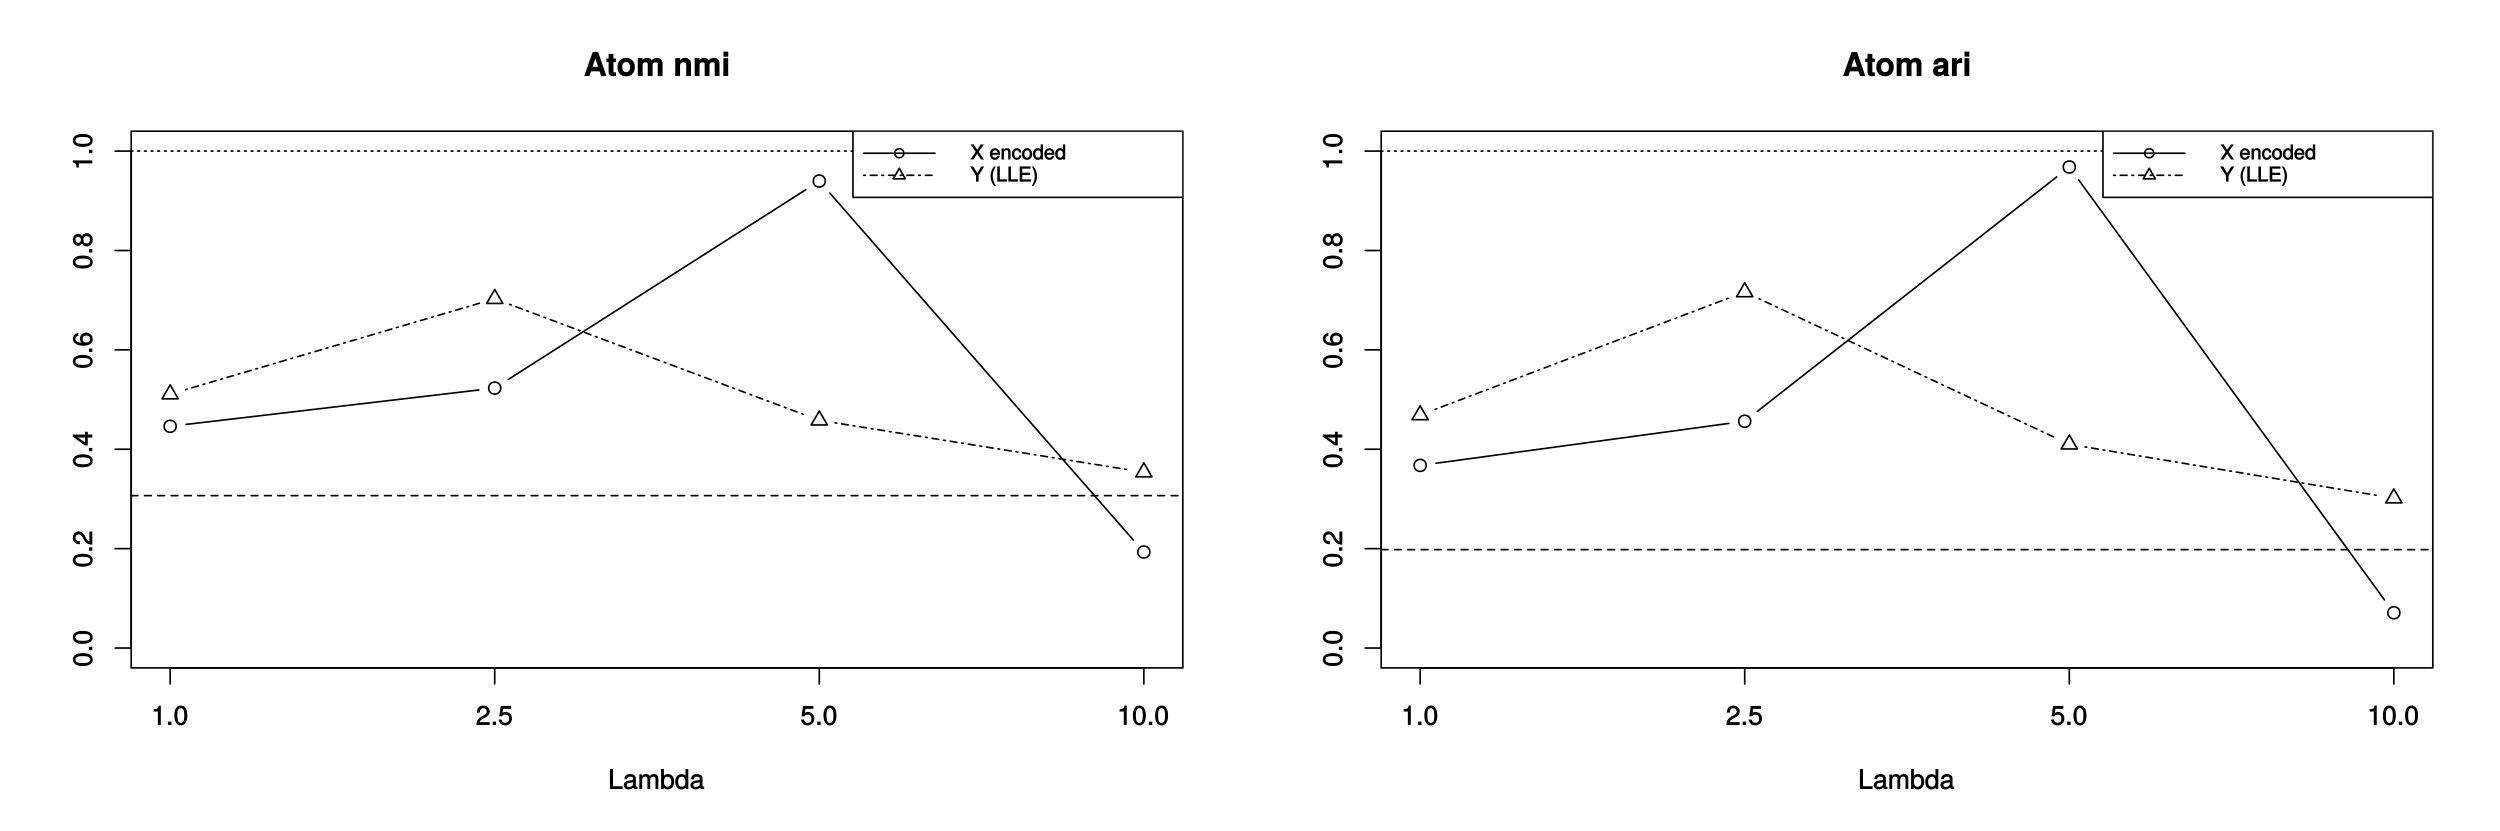 <?xml version="1.0" encoding="UTF-8"?>
<svg xmlns="http://www.w3.org/2000/svg" xmlns:xlink="http://www.w3.org/1999/xlink" width="1125pt" height="374pt" viewBox="0 0 1125 374" version="1.1">
<defs>
<g>
<symbol overflow="visible" id="glyph0-0">
<path style="stroke:none;" d=""/>
</symbol>
<symbol overflow="visible" id="glyph0-1">
<path style="stroke:none;" d="M -4.219 -6.219 C -7.172 -6.219 -8.766 -5.141 -8.766 -3.297 C -8.766 -1.469 -7.156 -0.375 -4.297 -0.375 C -1.422 -0.375 0.188 -1.469 0.188 -3.297 C 0.188 -5.094 -1.422 -6.219 -4.219 -6.219 Z M -4.312 -4.859 C -1.906 -4.859 -0.953 -4.453 -0.953 -3.281 C -0.953 -2.156 -1.953 -1.734 -4.281 -1.734 C -6.609 -1.734 -7.578 -2.156 -7.578 -3.297 C -7.578 -4.438 -6.594 -4.859 -4.312 -4.859 Z M -4.312 -4.859 "/>
</symbol>
<symbol overflow="visible" id="glyph0-2">
<path style="stroke:none;" d="M -0.125 -2.422 L -1.516 -2.422 L -1.516 -0.906 L 0 -0.906 L 0 -2.422 Z M -0.125 -2.422 "/>
</symbol>
<symbol overflow="visible" id="glyph0-3">
<path style="stroke:none;" d="M -6.141 -6.266 C -7.578 -6.266 -8.766 -5.016 -8.766 -3.406 C -8.766 -1.672 -7.75 -0.516 -5.562 -0.453 L -5.562 -1.781 C -7.109 -1.875 -7.578 -2.328 -7.578 -3.375 C -7.578 -4.328 -7.031 -4.906 -6.125 -4.906 C -5.453 -4.906 -4.969 -4.547 -4.531 -3.797 L -3.906 -2.688 C -2.906 -0.906 -2 -0.359 0 -0.25 L 0 -6.203 L -1.312 -6.203 L -1.312 -1.75 C -1.875 -1.844 -2.219 -2.188 -2.828 -3.234 L -3.484 -4.422 C -4.109 -5.609 -5.094 -6.266 -6.141 -6.266 Z M -6.141 -6.266 "/>
</symbol>
<symbol overflow="visible" id="glyph0-4">
<path style="stroke:none;" d="M -2.172 -6.375 L -3.25 -6.375 L -3.25 -5.109 L -8.766 -5.109 L -8.766 -4.125 L -3.328 -0.188 L -2.047 -0.188 L -2.047 -3.781 L 0 -3.781 L 0 -5.109 L -2.047 -5.109 L -2.047 -6.375 Z M -3.25 -3.922 L -3.25 -1.516 L -6.75 -4.016 L -6.844 -3.781 L -3.25 -3.781 Z M -3.25 -3.922 "/>
</symbol>
<symbol overflow="visible" id="glyph0-5">
<path style="stroke:none;" d="M -2.766 -6.281 C -4.359 -6.281 -5.562 -5.078 -5.562 -3.547 C -5.562 -2.719 -5.203 -1.938 -4.578 -1.484 L -4.469 -1.734 C -6.547 -1.734 -7.578 -2.281 -7.578 -3.484 C -7.578 -4.234 -7.234 -4.609 -6.281 -4.797 L -6.281 -6.125 C -7.812 -5.906 -8.766 -4.859 -8.766 -3.562 C -8.766 -1.578 -6.969 -0.375 -4.016 -0.375 C -1.359 -0.375 0.188 -1.422 0.188 -3.375 C 0.188 -4.984 -1.109 -6.281 -2.766 -6.281 Z M -2.688 -4.938 C -1.625 -4.938 -1.016 -4.359 -1.016 -3.391 C -1.016 -2.406 -1.656 -1.781 -2.75 -1.781 C -3.797 -1.781 -4.359 -2.375 -4.359 -3.422 C -4.359 -4.438 -3.828 -4.938 -2.688 -4.938 Z M -2.688 -4.938 "/>
</symbol>
<symbol overflow="visible" id="glyph0-6">
<path style="stroke:none;" d="M -2.531 -6.281 C -3.484 -6.281 -4.266 -5.672 -4.625 -4.953 C -5.047 -5.656 -5.562 -5.984 -6.375 -5.984 C -7.703 -5.984 -8.766 -4.812 -8.766 -3.297 C -8.766 -1.797 -7.703 -0.594 -6.375 -0.594 C -5.578 -0.594 -5.047 -0.922 -4.625 -1.625 C -4.266 -0.922 -3.484 -0.297 -2.547 -0.297 C -0.984 -0.297 0.188 -1.625 0.188 -3.297 C 0.188 -4.984 -0.984 -6.281 -2.531 -6.281 Z M -6.344 -4.625 C -5.562 -4.625 -5.156 -4.188 -5.156 -3.297 C -5.156 -2.406 -5.562 -1.953 -6.359 -1.953 C -7.172 -1.953 -7.578 -2.406 -7.578 -3.297 C -7.578 -4.203 -7.172 -4.625 -6.344 -4.625 Z M -2.516 -4.938 C -1.516 -4.938 -1.016 -4.359 -1.016 -3.281 C -1.016 -2.25 -1.531 -1.656 -2.516 -1.656 C -3.516 -1.656 -4.016 -2.25 -4.016 -3.297 C -4.016 -4.359 -3.516 -4.938 -2.516 -4.938 Z M -2.516 -4.938 "/>
</symbol>
<symbol overflow="visible" id="glyph0-7">
<path style="stroke:none;" d="M -0.125 -4.297 L -8.766 -4.297 L -8.766 -3.359 C -7.328 -2.953 -7.281 -2.859 -7.062 -1.078 L -6.062 -1.078 L -6.062 -2.969 L 0 -2.969 L 0 -4.297 Z M -0.125 -4.297 "/>
</symbol>
<symbol overflow="visible" id="glyph1-0">
<path style="stroke:none;" d=""/>
</symbol>
<symbol overflow="visible" id="glyph1-1">
<path style="stroke:none;" d="M 10.203 -0.125 L 6.531 -10.781 L 4.062 -10.781 L 0.25 0 L 2.609 0 L 3.312 -2.125 L 7.172 -2.125 L 7.859 0 L 10.25 0 Z M 6.625 -4.188 L 4 -4.188 L 5.266 -7.922 L 6.5 -4.188 Z M 6.625 -4.188 "/>
</symbol>
<symbol overflow="visible" id="glyph1-2">
<path style="stroke:none;" d="M 4.406 -0.125 L 4.406 -1.703 C 4.141 -1.656 4.016 -1.641 3.875 -1.641 C 3.344 -1.641 3.281 -1.656 3.281 -2.344 L 3.281 -6.281 L 4.406 -6.281 L 4.406 -7.891 L 3.281 -7.891 L 3.281 -9.984 L 1.109 -9.984 L 1.109 -7.891 L 0.109 -7.891 L 0.109 -6.281 L 1.109 -6.281 L 1.109 -1.797 C 1.109 -0.578 1.844 0.062 3.172 0.062 C 3.609 0.062 3.969 0.016 4.406 0 Z M 4.406 -0.125 "/>
</symbol>
<symbol overflow="visible" id="glyph1-3">
<path style="stroke:none;" d="M 8.266 -3.969 C 8.266 -6.594 6.766 -8.188 4.344 -8.188 C 1.953 -8.188 0.422 -6.562 0.422 -4.016 C 0.422 -1.453 1.953 0.125 4.344 0.125 C 6.719 0.125 8.266 -1.469 8.266 -3.969 Z M 6.094 -3.984 C 6.094 -2.531 5.438 -1.766 4.344 -1.766 C 3.25 -1.766 2.594 -2.531 2.594 -4.016 C 2.594 -5.5 3.25 -6.281 4.344 -6.281 C 5.453 -6.281 6.094 -5.516 6.094 -3.984 Z M 6.094 -3.984 "/>
</symbol>
<symbol overflow="visible" id="glyph1-4">
<path style="stroke:none;" d="M 11.938 -0.125 L 11.938 -5.641 C 11.938 -7.141 10.953 -8.188 9.391 -8.188 C 8.406 -8.188 7.672 -7.797 7.109 -7.078 C 6.781 -7.719 5.969 -8.188 5 -8.188 C 4.109 -8.188 3.469 -7.844 2.938 -7.203 L 2.938 -8.047 L 0.781 -8.047 L 0.781 0 L 2.953 0 L 2.953 -4.797 C 2.953 -5.75 3.406 -6.188 4.266 -6.188 C 4.938 -6.188 5.266 -5.938 5.266 -5.312 L 5.266 0 L 7.453 0 L 7.453 -4.797 C 7.453 -5.75 7.891 -6.188 8.766 -6.188 C 9.438 -6.188 9.766 -5.938 9.766 -5.312 L 9.766 0 L 11.938 0 Z M 11.938 -0.125 "/>
</symbol>
<symbol overflow="visible" id="glyph1-5">
<path style="stroke:none;" d=""/>
</symbol>
<symbol overflow="visible" id="glyph1-6">
<path style="stroke:none;" d="M 7.938 -0.125 L 7.938 -5.344 C 7.938 -7.062 6.922 -8.188 5.266 -8.188 C 4.203 -8.188 3.438 -7.75 3 -7.094 L 3 -8.047 L 0.828 -8.047 L 0.828 0 L 3 0 L 3 -4.797 C 3 -5.719 3.578 -6.188 4.547 -6.188 C 5.422 -6.188 5.766 -5.844 5.766 -4.922 L 5.766 0 L 7.938 0 Z M 7.938 -0.125 "/>
</symbol>
<symbol overflow="visible" id="glyph1-7">
<path style="stroke:none;" d="M 3.047 -0.125 L 3.047 -8.047 L 0.875 -8.047 L 0.875 0 L 3.047 0 Z M 3.078 -8.844 L 3.078 -11 L 0.906 -11 L 0.906 -8.719 L 3.078 -8.719 Z M 3.078 -8.844 "/>
</symbol>
<symbol overflow="visible" id="glyph1-8">
<path style="stroke:none;" d="M 7.625 -0.125 L 7.625 -0.469 C 7.234 -0.812 7.156 -0.922 7.156 -1.328 L 7.156 -5.641 C 7.156 -7.234 6 -8.188 3.906 -8.188 C 1.797 -8.188 0.625 -7.141 0.469 -5.219 L 2.578 -5.219 C 2.688 -6.156 2.953 -6.281 3.953 -6.281 C 4.719 -6.281 5.031 -6.156 5.031 -5.641 C 5.031 -4.812 4.516 -5.047 3.5 -4.875 L 2.688 -4.719 C 1.156 -4.453 0.312 -3.641 0.312 -2.234 C 0.312 -0.719 1.469 0.125 2.766 0.125 C 3.625 0.125 4.469 -0.281 5.047 -0.875 C 5.047 -0.703 5.109 -0.266 5.328 0 L 7.625 0 Z M 5.031 -3.453 C 5.031 -2.297 4.531 -1.766 3.516 -1.766 C 2.844 -1.766 2.5 -1.891 2.5 -2.469 C 2.5 -3.047 2.734 -3.141 3.578 -3.297 L 4.266 -3.422 C 4.797 -3.531 4.922 -3.594 5.031 -3.641 Z M 5.031 -3.453 "/>
</symbol>
<symbol overflow="visible" id="glyph1-9">
<path style="stroke:none;" d="M 5.406 -5.984 L 5.406 -8.156 C 5.219 -8.188 5.141 -8.188 5.078 -8.188 C 4.156 -8.188 3.266 -7.438 2.844 -6.375 L 3 -6.375 L 3 -8.047 L 0.828 -8.047 L 0.828 0 L 3 0 L 3 -4.266 C 3 -5.453 3.516 -5.906 4.703 -5.906 C 4.906 -5.906 5.062 -5.891 5.406 -5.828 Z M 5.406 -5.984 "/>
</symbol>
<symbol overflow="visible" id="glyph2-0">
<path style="stroke:none;" d=""/>
</symbol>
<symbol overflow="visible" id="glyph2-1">
<path style="stroke:none;" d="M 6.531 -0.125 L 6.531 -1.25 L 2.203 -1.25 L 2.203 -9.016 L 0.812 -9.016 L 0.812 0 L 6.531 0 Z M 6.531 -0.125 "/>
</symbol>
<symbol overflow="visible" id="glyph2-2">
<path style="stroke:none;" d="M 6.547 -0.156 L 6.547 -1.078 C 6.312 -1.016 6.266 -1.016 6.203 -1.016 C 5.859 -1.016 5.797 -1.062 5.797 -1.375 L 5.797 -4.891 C 5.797 -6 4.844 -6.734 3.297 -6.734 C 1.781 -6.734 0.703 -6.016 0.641 -4.422 L 1.906 -4.422 C 2 -5.328 2.328 -5.547 3.266 -5.547 C 4.156 -5.547 4.531 -5.344 4.531 -4.734 L 4.531 -4.469 C 4.531 -4.062 4.422 -4.016 3.625 -3.906 C 2.203 -3.734 1.984 -3.688 1.609 -3.531 C 0.875 -3.234 0.359 -2.531 0.359 -1.766 C 0.359 -0.625 1.297 0.188 2.562 0.188 C 3.375 0.188 4.25 -0.188 4.625 -0.594 C 4.672 -0.391 5.25 0.078 5.734 0.078 C 5.938 0.078 6.094 0.062 6.547 -0.047 Z M 4.531 -2.297 C 4.531 -1.406 3.75 -0.953 2.781 -0.953 C 2 -0.953 1.688 -1.109 1.688 -1.781 C 1.688 -2.453 1.984 -2.609 3.062 -2.766 C 4.109 -2.906 4.328 -2.953 4.531 -3.031 Z M 4.531 -2.297 "/>
</symbol>
<symbol overflow="visible" id="glyph2-3">
<path style="stroke:none;" d="M 9.25 -0.125 L 9.25 -4.844 C 9.25 -5.969 8.5 -6.734 7.312 -6.734 C 6.484 -6.734 5.875 -6.438 5.406 -5.875 C 5.109 -6.406 4.516 -6.734 3.703 -6.734 C 2.859 -6.734 2.203 -6.391 1.656 -5.625 L 1.891 -5.531 L 1.891 -6.547 L 0.703 -6.547 L 0.703 0 L 1.984 0 L 1.984 -4.078 C 1.984 -4.984 2.516 -5.594 3.328 -5.594 C 4.062 -5.594 4.344 -5.266 4.344 -4.469 L 4.344 0 L 5.609 0 L 5.609 -4.078 C 5.609 -4.984 6.156 -5.594 6.969 -5.594 C 7.703 -5.594 7.984 -5.25 7.984 -4.469 L 7.984 0 L 9.25 0 Z M 9.25 -0.125 "/>
</symbol>
<symbol overflow="visible" id="glyph2-4">
<path style="stroke:none;" d="M 6.406 -3.344 C 6.406 -5.391 5.25 -6.734 3.594 -6.734 C 2.719 -6.734 2 -6.375 1.531 -5.656 L 1.781 -5.562 L 1.781 -9.016 L 0.5 -9.016 L 0.5 0 L 1.688 0 L 1.688 -1.031 L 1.438 -0.938 C 1.922 -0.203 2.656 0.188 3.547 0.188 C 5.203 0.188 6.406 -1.312 6.406 -3.344 Z M 5.094 -3.281 C 5.094 -1.859 4.484 -1.016 3.391 -1.016 C 2.344 -1.016 1.781 -1.844 1.781 -3.281 C 1.781 -4.75 2.344 -5.578 3.391 -5.531 C 4.516 -5.531 5.094 -4.688 5.094 -3.281 Z M 5.094 -3.281 "/>
</symbol>
<symbol overflow="visible" id="glyph2-5">
<path style="stroke:none;" d="M 6.078 -0.125 L 6.078 -9.016 L 4.797 -9.016 L 4.797 -5.625 L 5.047 -5.719 C 4.625 -6.359 3.859 -6.734 3.016 -6.734 C 1.375 -6.734 0.172 -5.344 0.172 -3.344 C 0.172 -1.219 1.359 0.188 3.047 0.188 C 3.906 0.188 4.609 -0.188 5.141 -0.953 L 4.906 -1.062 L 4.906 0 L 6.078 0 Z M 4.797 -3.25 C 4.797 -1.797 4.25 -1.016 3.188 -1.016 C 2.094 -1.016 1.484 -1.812 1.484 -3.281 C 1.484 -4.734 2.094 -5.531 3.188 -5.531 C 4.266 -5.531 4.797 -4.703 4.797 -3.25 Z M 4.797 -3.25 "/>
</symbol>
<symbol overflow="visible" id="glyph2-6">
<path style="stroke:none;" d="M 4.297 -0.125 L 4.297 -8.766 L 3.359 -8.766 C 2.953 -7.328 2.859 -7.281 1.078 -7.062 L 1.078 -6.062 L 2.969 -6.062 L 2.969 0 L 4.297 0 Z M 4.297 -0.125 "/>
</symbol>
<symbol overflow="visible" id="glyph2-7">
<path style="stroke:none;" d="M 2.422 -0.125 L 2.422 -1.516 L 0.906 -1.516 L 0.906 0 L 2.422 0 Z M 2.422 -0.125 "/>
</symbol>
<symbol overflow="visible" id="glyph2-8">
<path style="stroke:none;" d="M 6.219 -4.219 C 6.219 -7.172 5.141 -8.766 3.297 -8.766 C 1.469 -8.766 0.375 -7.156 0.375 -4.297 C 0.375 -1.422 1.469 0.188 3.297 0.188 C 5.094 0.188 6.219 -1.422 6.219 -4.219 Z M 4.859 -4.312 C 4.859 -1.906 4.453 -0.953 3.281 -0.953 C 2.156 -0.953 1.734 -1.953 1.734 -4.281 C 1.734 -6.609 2.156 -7.578 3.297 -7.578 C 4.438 -7.578 4.859 -6.594 4.859 -4.312 Z M 4.859 -4.312 "/>
</symbol>
<symbol overflow="visible" id="glyph2-9">
<path style="stroke:none;" d="M 6.266 -6.141 C 6.266 -7.578 5.016 -8.766 3.406 -8.766 C 1.672 -8.766 0.516 -7.75 0.453 -5.562 L 1.781 -5.562 C 1.875 -7.109 2.328 -7.578 3.375 -7.578 C 4.328 -7.578 4.906 -7.031 4.906 -6.125 C 4.906 -5.453 4.547 -4.969 3.797 -4.531 L 2.688 -3.906 C 0.906 -2.906 0.359 -2 0.25 0 L 6.203 0 L 6.203 -1.312 L 1.75 -1.312 C 1.844 -1.875 2.188 -2.219 3.234 -2.828 L 4.422 -3.484 C 5.609 -4.109 6.266 -5.094 6.266 -6.141 Z M 6.266 -6.141 "/>
</symbol>
<symbol overflow="visible" id="glyph2-10">
<path style="stroke:none;" d="M 6.281 -2.953 C 6.281 -4.625 5.047 -5.875 3.406 -5.875 C 2.812 -5.875 2.219 -5.672 2.016 -5.516 L 2.281 -7.281 L 5.844 -7.281 L 5.844 -8.594 L 1.203 -8.594 L 0.516 -3.875 L 1.719 -3.875 C 2.25 -4.5 2.562 -4.672 3.219 -4.672 C 4.359 -4.672 4.938 -4.062 4.938 -2.812 C 4.938 -1.578 4.375 -1.016 3.219 -1.016 C 2.297 -1.016 1.859 -1.359 1.578 -2.453 L 0.25 -2.453 C 0.625 -0.625 1.734 0.188 3.234 0.188 C 4.953 0.188 6.281 -1.156 6.281 -2.953 Z M 6.281 -2.953 "/>
</symbol>
<symbol overflow="visible" id="glyph3-0">
<path style="stroke:none;" d=""/>
</symbol>
<symbol overflow="visible" id="glyph3-1">
<path style="stroke:none;" d="M 5.953 -0.234 L 3.688 -3.5 L 6 -6.828 L 4.641 -6.828 L 3.047 -4.391 L 1.438 -6.828 L 0.062 -6.828 L 2.344 -3.5 L -0.078 0 L 1.297 0 L 3 -2.594 L 4.719 0 L 6.109 0 Z M 5.953 -0.234 "/>
</symbol>
<symbol overflow="visible" id="glyph3-2">
<path style="stroke:none;" d=""/>
</symbol>
<symbol overflow="visible" id="glyph3-3">
<path style="stroke:none;" d="M 4.766 -2.281 C 4.766 -2.969 4.719 -3.391 4.578 -3.75 C 4.281 -4.516 3.406 -5.125 2.516 -5.125 C 1.203 -5.125 0.203 -4.016 0.203 -2.469 C 0.203 -0.922 1.172 0.141 2.5 0.141 C 3.578 0.141 4.484 -0.609 4.703 -1.703 L 3.641 -1.703 C 3.391 -0.938 3.125 -0.828 2.531 -0.828 C 1.75 -0.828 1.312 -1.203 1.297 -2.141 L 4.766 -2.141 Z M 3.922 -2.844 C 3.922 -2.844 3.703 -3 3.719 -3.031 L 1.328 -3.031 C 1.375 -3.719 1.75 -4.156 2.516 -4.156 C 3.25 -4.156 3.656 -3.688 3.656 -2.938 Z M 3.922 -2.844 "/>
</symbol>
<symbol overflow="visible" id="glyph3-4">
<path style="stroke:none;" d="M 4.531 -0.141 L 4.531 -3.703 C 4.531 -4.484 3.797 -5.125 2.891 -5.125 C 2.188 -5.125 1.625 -4.812 1.203 -4.156 L 1.469 -4.062 L 1.469 -4.984 L 0.469 -4.984 L 0.469 0 L 1.531 0 L 1.531 -2.734 C 1.531 -3.703 1.906 -4.188 2.656 -4.188 C 3.266 -4.188 3.469 -3.969 3.469 -3.406 L 3.469 0 L 4.531 0 Z M 4.531 -0.141 "/>
</symbol>
<symbol overflow="visible" id="glyph3-5">
<path style="stroke:none;" d="M 4.297 -1.891 L 3.406 -1.891 C 3.25 -1 3.031 -0.828 2.391 -0.828 C 1.562 -0.828 1.219 -1.328 1.219 -2.453 C 1.219 -3.625 1.547 -4.156 2.359 -4.156 C 3 -4.156 3.234 -3.922 3.344 -3.125 L 4.406 -3.125 C 4.297 -4.422 3.422 -5.125 2.375 -5.125 C 1.109 -5.125 0.109 -4.016 0.109 -2.453 C 0.109 -0.922 1.094 0.141 2.359 0.141 C 3.484 0.141 4.359 -0.672 4.453 -1.891 Z M 4.297 -1.891 "/>
</symbol>
<symbol overflow="visible" id="glyph3-6">
<path style="stroke:none;" d="M 4.75 -2.453 C 4.75 -4.094 3.812 -5.125 2.453 -5.125 C 1.125 -5.125 0.156 -4.078 0.156 -2.5 C 0.156 -0.906 1.109 0.141 2.453 0.141 C 3.781 0.141 4.75 -0.906 4.75 -2.453 Z M 3.641 -2.469 C 3.641 -1.359 3.281 -0.828 2.453 -0.828 C 1.625 -0.828 1.266 -1.344 1.266 -2.5 C 1.266 -3.625 1.625 -4.156 2.453 -4.156 C 3.297 -4.156 3.641 -3.641 3.641 -2.469 Z M 3.641 -2.469 "/>
</symbol>
<symbol overflow="visible" id="glyph3-7">
<path style="stroke:none;" d="M 4.609 -0.141 L 4.609 -6.828 L 3.547 -6.828 L 3.547 -4.25 L 3.812 -4.359 C 3.5 -4.828 2.891 -5.125 2.266 -5.125 C 1.031 -5.125 0.078 -4.047 0.078 -2.531 C 0.078 -0.938 1.016 0.141 2.281 0.141 C 2.938 0.141 3.484 -0.141 3.891 -0.734 L 3.625 -0.828 L 3.625 0 L 4.609 0 Z M 3.547 -2.469 C 3.547 -1.391 3.188 -0.844 2.391 -0.844 C 1.562 -0.844 1.172 -1.391 1.172 -2.5 C 1.172 -3.594 1.562 -4.156 2.391 -4.156 C 3.188 -4.156 3.547 -3.562 3.547 -2.469 Z M 3.547 -2.469 "/>
</symbol>
<symbol overflow="visible" id="glyph3-8">
<path style="stroke:none;" d="M 5.953 -6.828 L 4.859 -6.828 L 3.062 -3.781 L 1.234 -6.828 L -0.141 -6.828 L 2.484 -2.688 L 2.484 0 L 3.641 0 L 3.641 -2.688 L 6.203 -6.828 Z M 5.953 -6.828 "/>
</symbol>
<symbol overflow="visible" id="glyph3-9">
<path style="stroke:none;" d="M 2.734 1.672 C 1.938 0.391 1.531 -1.031 1.531 -2.469 C 1.531 -3.891 1.938 -5.312 2.875 -6.828 L 2.047 -6.828 C 1.109 -5.609 0.5 -3.875 0.5 -2.469 C 0.5 -1.047 1.109 0.688 2.047 1.906 L 2.875 1.906 Z M 2.734 1.672 "/>
</symbol>
<symbol overflow="visible" id="glyph3-10">
<path style="stroke:none;" d="M 4.953 -0.141 L 4.953 -1.016 L 1.703 -1.016 L 1.703 -6.828 L 0.562 -6.828 L 0.562 0 L 4.953 0 Z M 4.953 -0.141 "/>
</symbol>
<symbol overflow="visible" id="glyph3-11">
<path style="stroke:none;" d="M 5.672 -0.141 L 5.672 -1.016 L 1.797 -1.016 L 1.797 -2.984 L 5.375 -2.984 L 5.375 -4 L 1.797 -4 L 1.797 -5.828 L 5.516 -5.828 L 5.516 -6.828 L 0.641 -6.828 L 0.641 0 L 5.672 0 Z M 5.672 -0.141 "/>
</symbol>
<symbol overflow="visible" id="glyph3-12">
<path style="stroke:none;" d="M 2.453 -2.453 C 2.453 -3.875 1.844 -5.609 0.906 -6.828 L 0.078 -6.828 C 1.016 -5.312 1.406 -3.891 1.406 -2.453 C 1.406 -1.031 1.016 0.391 0.078 1.906 L 0.906 1.906 C 1.844 0.688 2.453 -1.047 2.453 -2.453 Z M 2.453 -2.453 "/>
</symbol>
</g>
<clipPath id="clip1">
  <path d="M 59.039 222 L 532.258 222 L 532.258 224 L 59.039 224 Z M 59.039 222 "/>
</clipPath>
<clipPath id="clip2">
  <path d="M 59.039 67 L 532.258 67 L 532.258 69 L 59.039 69 Z M 59.039 67 "/>
</clipPath>
<clipPath id="clip3">
  <path d="M 383 59.039 L 532.258 59.039 L 532.258 89 L 383 89 Z M 383 59.039 "/>
</clipPath>
<clipPath id="clip4">
  <path d="M 383 59.039 L 532.258 59.039 L 532.258 90 L 383 90 Z M 383 59.039 "/>
</clipPath>
<clipPath id="clip5">
  <path d="M 621.539 246 L 1094.758 246 L 1094.758 248 L 621.539 248 Z M 621.539 246 "/>
</clipPath>
<clipPath id="clip6">
  <path d="M 621.539 67 L 1094.758 67 L 1094.758 69 L 621.539 69 Z M 621.539 67 "/>
</clipPath>
<clipPath id="clip7">
  <path d="M 946 59.039 L 1094.758 59.039 L 1094.758 89 L 946 89 Z M 946 59.039 "/>
</clipPath>
<clipPath id="clip8">
  <path d="M 945 59.039 L 1094.758 59.039 L 1094.758 90 L 945 90 Z M 945 59.039 "/>
</clipPath>
</defs>
<g id="surface5262">
<rect x="0" y="0" width="1125" height="374" style="fill:rgb(100%,100%,100%);fill-opacity:1;stroke:none;"/>
<path style="fill:none;stroke-width:0.75;stroke-linecap:round;stroke-linejoin:round;stroke:rgb(0%,0%,0%);stroke-opacity:1;stroke-miterlimit:10;" d="M 83.719 190.984 L 215.473 175.48 "/>
<path style="fill:none;stroke-width:0.75;stroke-linecap:round;stroke-linejoin:round;stroke:rgb(0%,0%,0%);stroke-opacity:1;stroke-miterlimit:10;" d="M 228.691 170.766 L 362.609 85.348 "/>
<path style="fill:none;stroke-width:0.75;stroke-linecap:round;stroke-linejoin:round;stroke:rgb(0%,0%,0%);stroke-opacity:1;stroke-miterlimit:10;" d="M 373.418 86.895 L 509.992 243.004 "/>
<path style="fill:none;stroke-width:0.75;stroke-linecap:round;stroke-linejoin:round;stroke:rgb(0%,0%,0%);stroke-opacity:1;stroke-miterlimit:10;" d="M 79.266 191.824 C 79.266 195.426 73.867 195.426 73.867 191.824 C 73.867 188.223 79.266 188.223 79.266 191.824 "/>
<path style="fill:none;stroke-width:0.75;stroke-linecap:round;stroke-linejoin:round;stroke:rgb(0%,0%,0%);stroke-opacity:1;stroke-miterlimit:10;" d="M 225.32 174.637 C 225.32 178.238 219.922 178.238 219.922 174.637 C 219.922 171.039 225.32 171.039 225.32 174.637 "/>
<path style="fill:none;stroke-width:0.75;stroke-linecap:round;stroke-linejoin:round;stroke:rgb(0%,0%,0%);stroke-opacity:1;stroke-miterlimit:10;" d="M 371.379 81.477 C 371.379 85.074 365.977 85.074 365.977 81.477 C 365.977 77.875 371.379 77.875 371.379 81.477 "/>
<path style="fill:none;stroke-width:0.75;stroke-linecap:round;stroke-linejoin:round;stroke:rgb(0%,0%,0%);stroke-opacity:1;stroke-miterlimit:10;" d="M 517.434 248.422 C 517.434 252.02 512.035 252.02 512.035 248.422 C 512.035 244.82 517.434 244.82 517.434 248.422 "/>
<path style="fill:none;stroke-width:0.75;stroke-linecap:round;stroke-linejoin:round;stroke:rgb(0%,0%,0%);stroke-opacity:1;stroke-miterlimit:10;" d="M 59.039 291.613 L 59.039 67.984 "/>
<path style="fill:none;stroke-width:0.75;stroke-linecap:round;stroke-linejoin:round;stroke:rgb(0%,0%,0%);stroke-opacity:1;stroke-miterlimit:10;" d="M 59.039 291.613 L 51.84 291.613 "/>
<path style="fill:none;stroke-width:0.75;stroke-linecap:round;stroke-linejoin:round;stroke:rgb(0%,0%,0%);stroke-opacity:1;stroke-miterlimit:10;" d="M 59.039 246.891 L 51.84 246.891 "/>
<path style="fill:none;stroke-width:0.75;stroke-linecap:round;stroke-linejoin:round;stroke:rgb(0%,0%,0%);stroke-opacity:1;stroke-miterlimit:10;" d="M 59.039 202.164 L 51.84 202.164 "/>
<path style="fill:none;stroke-width:0.75;stroke-linecap:round;stroke-linejoin:round;stroke:rgb(0%,0%,0%);stroke-opacity:1;stroke-miterlimit:10;" d="M 59.039 157.438 L 51.84 157.438 "/>
<path style="fill:none;stroke-width:0.75;stroke-linecap:round;stroke-linejoin:round;stroke:rgb(0%,0%,0%);stroke-opacity:1;stroke-miterlimit:10;" d="M 59.039 112.711 L 51.84 112.711 "/>
<path style="fill:none;stroke-width:0.75;stroke-linecap:round;stroke-linejoin:round;stroke:rgb(0%,0%,0%);stroke-opacity:1;stroke-miterlimit:10;" d="M 59.039 67.984 L 51.84 67.984 "/>
<g style="fill:rgb(0%,0%,0%);fill-opacity:1;">
  <use xlink:href="#glyph0-1" x="41.538" y="300.113"/>
  <use xlink:href="#glyph0-2" x="41.538" y="293.441"/>
  <use xlink:href="#glyph0-1" x="41.538" y="290.105"/>
</g>
<g style="fill:rgb(0%,0%,0%);fill-opacity:1;">
  <use xlink:href="#glyph0-1" x="41.538" y="255.391"/>
  <use xlink:href="#glyph0-2" x="41.538" y="248.719"/>
  <use xlink:href="#glyph0-3" x="41.538" y="245.383"/>
</g>
<g style="fill:rgb(0%,0%,0%);fill-opacity:1;">
  <use xlink:href="#glyph0-1" x="41.538" y="210.664"/>
  <use xlink:href="#glyph0-2" x="41.538" y="203.992"/>
  <use xlink:href="#glyph0-4" x="41.538" y="200.656"/>
</g>
<g style="fill:rgb(0%,0%,0%);fill-opacity:1;">
  <use xlink:href="#glyph0-1" x="41.538" y="165.938"/>
  <use xlink:href="#glyph0-2" x="41.538" y="159.266"/>
  <use xlink:href="#glyph0-5" x="41.538" y="155.93"/>
</g>
<g style="fill:rgb(0%,0%,0%);fill-opacity:1;">
  <use xlink:href="#glyph0-1" x="41.538" y="121.211"/>
  <use xlink:href="#glyph0-2" x="41.538" y="114.539"/>
  <use xlink:href="#glyph0-6" x="41.538" y="111.203"/>
</g>
<g style="fill:rgb(0%,0%,0%);fill-opacity:1;">
  <use xlink:href="#glyph0-7" x="41.538" y="76.484"/>
  <use xlink:href="#glyph0-2" x="41.538" y="69.812"/>
  <use xlink:href="#glyph0-1" x="41.538" y="66.477"/>
</g>
<path style="fill:none;stroke-width:0.75;stroke-linecap:round;stroke-linejoin:round;stroke:rgb(0%,0%,0%);stroke-opacity:1;stroke-miterlimit:10;" d="M 59.039 300.559 L 532.262 300.559 L 532.262 59.039 L 59.039 59.039 L 59.039 300.559 "/>
<g style="fill:rgb(0%,0%,0%);fill-opacity:1;">
  <use xlink:href="#glyph1-1" x="262.648" y="34.219"/>
  <use xlink:href="#glyph1-2" x="272.762" y="34.219"/>
  <use xlink:href="#glyph1-3" x="277.415" y="34.219"/>
  <use xlink:href="#glyph1-4" x="286.217" y="34.219"/>
  <use xlink:href="#glyph1-5" x="299.023" y="34.219"/>
  <use xlink:href="#glyph1-6" x="303.028" y="34.219"/>
  <use xlink:href="#glyph1-4" x="311.83" y="34.219"/>
  <use xlink:href="#glyph1-7" x="324.637" y="34.219"/>
</g>
<g style="fill:rgb(0%,0%,0%);fill-opacity:1;">
  <use xlink:href="#glyph2-1" x="273.648" y="355.058"/>
  <use xlink:href="#glyph2-2" x="280.32" y="355.058"/>
  <use xlink:href="#glyph2-3" x="286.992" y="355.058"/>
  <use xlink:href="#glyph2-4" x="296.988" y="355.058"/>
  <use xlink:href="#glyph2-5" x="303.66" y="355.058"/>
  <use xlink:href="#glyph2-2" x="310.332" y="355.058"/>
</g>
<path style="fill:none;stroke-width:0.75;stroke-linecap:round;stroke-linejoin:round;stroke:rgb(0%,0%,0%);stroke-opacity:1;stroke-dasharray:0.75,2.25,3,2.25;stroke-miterlimit:10;" d="M 83.473 175.34 L 215.715 136.473 "/>
<path style="fill:none;stroke-width:0.75;stroke-linecap:round;stroke-linejoin:round;stroke:rgb(0%,0%,0%);stroke-opacity:1;stroke-dasharray:0.75,2.25,3,2.25;stroke-miterlimit:10;" d="M 229.363 136.969 L 361.934 186.609 "/>
<path style="fill:none;stroke-width:0.75;stroke-linecap:round;stroke-linejoin:round;stroke:rgb(0%,0%,0%);stroke-opacity:1;stroke-dasharray:0.75,2.25,3,2.25;stroke-miterlimit:10;" d="M 375.789 190.27 L 507.625 211.352 "/>
<path style="fill:none;stroke-width:0.75;stroke-linecap:round;stroke-linejoin:round;stroke:rgb(0%,0%,0%);stroke-opacity:1;stroke-miterlimit:10;" d="M 76.566 173.172 L 80.203 179.469 L 72.93 179.469 L 76.566 173.172 "/>
<path style="fill:none;stroke-width:0.75;stroke-linecap:round;stroke-linejoin:round;stroke:rgb(0%,0%,0%);stroke-opacity:1;stroke-miterlimit:10;" d="M 222.621 130.246 L 226.258 136.543 L 218.984 136.543 L 222.621 130.246 "/>
<path style="fill:none;stroke-width:0.75;stroke-linecap:round;stroke-linejoin:round;stroke:rgb(0%,0%,0%);stroke-opacity:1;stroke-miterlimit:10;" d="M 368.68 184.934 L 372.312 191.234 L 365.043 191.234 L 368.68 184.934 "/>
<path style="fill:none;stroke-width:0.75;stroke-linecap:round;stroke-linejoin:round;stroke:rgb(0%,0%,0%);stroke-opacity:1;stroke-miterlimit:10;" d="M 514.734 208.289 L 518.371 214.586 L 511.098 214.586 L 514.734 208.289 "/>
<g clip-path="url(#clip1)" clip-rule="nonzero">
<path style="fill:none;stroke-width:0.75;stroke-linecap:round;stroke-linejoin:round;stroke:rgb(0%,0%,0%);stroke-opacity:1;stroke-dasharray:3,3;stroke-miterlimit:10;" d="M 59.039 223.027 L 532.262 223.027 "/>
</g>
<g clip-path="url(#clip2)" clip-rule="nonzero">
<path style="fill:none;stroke-width:0.75;stroke-linecap:round;stroke-linejoin:round;stroke:rgb(0%,0%,0%);stroke-opacity:1;stroke-dasharray:0.75,2.25;stroke-miterlimit:10;" d="M 59.039 67.984 L 532.262 67.984 "/>
</g>
<path style="fill:none;stroke-width:0.75;stroke-linecap:round;stroke-linejoin:round;stroke:rgb(0%,0%,0%);stroke-opacity:1;stroke-miterlimit:10;" d="M 76.566 300.559 L 514.734 300.559 "/>
<path style="fill:none;stroke-width:0.75;stroke-linecap:round;stroke-linejoin:round;stroke:rgb(0%,0%,0%);stroke-opacity:1;stroke-miterlimit:10;" d="M 76.566 300.559 L 76.566 307.762 "/>
<path style="fill:none;stroke-width:0.75;stroke-linecap:round;stroke-linejoin:round;stroke:rgb(0%,0%,0%);stroke-opacity:1;stroke-miterlimit:10;" d="M 222.621 300.559 L 222.621 307.762 "/>
<path style="fill:none;stroke-width:0.75;stroke-linecap:round;stroke-linejoin:round;stroke:rgb(0%,0%,0%);stroke-opacity:1;stroke-miterlimit:10;" d="M 368.68 300.559 L 368.68 307.762 "/>
<path style="fill:none;stroke-width:0.75;stroke-linecap:round;stroke-linejoin:round;stroke:rgb(0%,0%,0%);stroke-opacity:1;stroke-miterlimit:10;" d="M 514.734 300.559 L 514.734 307.762 "/>
<g style="fill:rgb(0%,0%,0%);fill-opacity:1;">
  <use xlink:href="#glyph2-6" x="68.066" y="326.257"/>
  <use xlink:href="#glyph2-7" x="74.738" y="326.257"/>
  <use xlink:href="#glyph2-8" x="78.074" y="326.257"/>
</g>
<g style="fill:rgb(0%,0%,0%);fill-opacity:1;">
  <use xlink:href="#glyph2-9" x="214.121" y="326.257"/>
  <use xlink:href="#glyph2-7" x="220.793" y="326.257"/>
  <use xlink:href="#glyph2-10" x="224.129" y="326.257"/>
</g>
<g style="fill:rgb(0%,0%,0%);fill-opacity:1;">
  <use xlink:href="#glyph2-10" x="360.18" y="326.257"/>
  <use xlink:href="#glyph2-7" x="366.852" y="326.257"/>
  <use xlink:href="#glyph2-8" x="370.188" y="326.257"/>
</g>
<g style="fill:rgb(0%,0%,0%);fill-opacity:1;">
  <use xlink:href="#glyph2-6" x="502.734" y="326.257"/>
  <use xlink:href="#glyph2-8" x="509.406" y="326.257"/>
  <use xlink:href="#glyph2-7" x="516.078" y="326.257"/>
  <use xlink:href="#glyph2-8" x="519.414" y="326.257"/>
</g>
<g clip-path="url(#clip3)" clip-rule="nonzero">
<path style=" stroke:none;fill-rule:nonzero;fill:rgb(100%,100%,100%);fill-opacity:1;" d="M 383.836 59.039 L 532.258 59.039 L 532.258 88.82 L 383.836 88.82 Z M 383.836 59.039 "/>
</g>
<g clip-path="url(#clip4)" clip-rule="nonzero">
<path style="fill:none;stroke-width:0.75;stroke-linecap:round;stroke-linejoin:round;stroke:rgb(0%,0%,0%);stroke-opacity:1;stroke-miterlimit:10;" d="M 383.836 59.039 L 532.258 59.039 L 532.258 88.82 L 383.836 88.82 Z M 383.836 59.039 "/>
</g>
<path style="fill:none;stroke-width:0.75;stroke-linecap:round;stroke-linejoin:round;stroke:rgb(0%,0%,0%);stroke-opacity:1;stroke-miterlimit:10;" d="M 388.645 68.965 L 420.691 68.965 "/>
<path style="fill:none;stroke-width:0.75;stroke-linecap:round;stroke-linejoin:round;stroke:rgb(0%,0%,0%);stroke-opacity:1;stroke-dasharray:0.75,2.25,3,2.25;stroke-miterlimit:10;" d="M 388.645 78.895 L 420.691 78.895 "/>
<path style="fill:none;stroke-width:0.75;stroke-linecap:round;stroke-linejoin:round;stroke:rgb(0%,0%,0%);stroke-opacity:1;stroke-miterlimit:10;" d="M 406.691 68.965 C 406.691 71.668 402.641 71.668 402.641 68.965 C 402.641 66.266 406.691 66.266 406.691 68.965 "/>
<path style="fill:none;stroke-width:0.75;stroke-linecap:round;stroke-linejoin:round;stroke:rgb(0%,0%,0%);stroke-opacity:1;stroke-miterlimit:10;" d="M 404.668 75.742 L 407.395 80.469 L 401.941 80.469 L 404.668 75.742 "/>
<g style="fill:rgb(0%,0%,0%);fill-opacity:1;">
  <use xlink:href="#glyph3-1" x="436.715" y="71.797"/>
  <use xlink:href="#glyph3-2" x="442.718" y="71.797"/>
  <use xlink:href="#glyph3-3" x="445.22" y="71.797"/>
  <use xlink:href="#glyph3-4" x="450.224" y="71.797"/>
  <use xlink:href="#glyph3-5" x="455.228" y="71.797"/>
  <use xlink:href="#glyph3-6" x="459.728" y="71.797"/>
  <use xlink:href="#glyph3-7" x="464.731" y="71.797"/>
  <use xlink:href="#glyph3-3" x="469.735" y="71.797"/>
  <use xlink:href="#glyph3-7" x="474.739" y="71.797"/>
</g>
<g style="fill:rgb(0%,0%,0%);fill-opacity:1;">
  <use xlink:href="#glyph3-8" x="436.715" y="81.727"/>
  <use xlink:href="#glyph3-2" x="442.718" y="81.727"/>
  <use xlink:href="#glyph3-9" x="445.22" y="81.727"/>
  <use xlink:href="#glyph3-10" x="448.217" y="81.727"/>
  <use xlink:href="#glyph3-10" x="453.221" y="81.727"/>
  <use xlink:href="#glyph3-11" x="458.225" y="81.727"/>
  <use xlink:href="#glyph3-12" x="464.228" y="81.727"/>
</g>
<path style="fill:none;stroke-width:0.75;stroke-linecap:round;stroke-linejoin:round;stroke:rgb(0%,0%,0%);stroke-opacity:1;stroke-miterlimit:10;" d="M 646.199 208.453 L 777.988 190.527 "/>
<path style="fill:none;stroke-width:0.75;stroke-linecap:round;stroke-linejoin:round;stroke:rgb(0%,0%,0%);stroke-opacity:1;stroke-miterlimit:10;" d="M 790.789 185.117 L 925.508 79.602 "/>
<path style="fill:none;stroke-width:0.75;stroke-linecap:round;stroke-linejoin:round;stroke:rgb(0%,0%,0%);stroke-opacity:1;stroke-miterlimit:10;" d="M 935.414 80.98 L 1072.996 269.926 "/>
<path style="fill:none;stroke-width:0.75;stroke-linecap:round;stroke-linejoin:round;stroke:rgb(0%,0%,0%);stroke-opacity:1;stroke-miterlimit:10;" d="M 641.766 209.422 C 641.766 213.023 636.367 213.023 636.367 209.422 C 636.367 205.824 641.766 205.824 641.766 209.422 "/>
<path style="fill:none;stroke-width:0.75;stroke-linecap:round;stroke-linejoin:round;stroke:rgb(0%,0%,0%);stroke-opacity:1;stroke-miterlimit:10;" d="M 787.82 189.559 C 787.82 193.156 782.422 193.156 782.422 189.559 C 782.422 185.957 787.82 185.957 787.82 189.559 "/>
<path style="fill:none;stroke-width:0.75;stroke-linecap:round;stroke-linejoin:round;stroke:rgb(0%,0%,0%);stroke-opacity:1;stroke-miterlimit:10;" d="M 933.879 75.16 C 933.879 78.762 928.477 78.762 928.477 75.16 C 928.477 71.562 933.879 71.562 933.879 75.16 "/>
<path style="fill:none;stroke-width:0.75;stroke-linecap:round;stroke-linejoin:round;stroke:rgb(0%,0%,0%);stroke-opacity:1;stroke-miterlimit:10;" d="M 1079.934 275.746 C 1079.934 279.348 1074.535 279.348 1074.535 275.746 C 1074.535 272.148 1079.934 272.148 1079.934 275.746 "/>
<path style="fill:none;stroke-width:0.75;stroke-linecap:round;stroke-linejoin:round;stroke:rgb(0%,0%,0%);stroke-opacity:1;stroke-miterlimit:10;" d="M 621.539 291.613 L 621.539 67.984 "/>
<path style="fill:none;stroke-width:0.75;stroke-linecap:round;stroke-linejoin:round;stroke:rgb(0%,0%,0%);stroke-opacity:1;stroke-miterlimit:10;" d="M 621.539 291.613 L 614.34 291.613 "/>
<path style="fill:none;stroke-width:0.75;stroke-linecap:round;stroke-linejoin:round;stroke:rgb(0%,0%,0%);stroke-opacity:1;stroke-miterlimit:10;" d="M 621.539 246.891 L 614.34 246.891 "/>
<path style="fill:none;stroke-width:0.75;stroke-linecap:round;stroke-linejoin:round;stroke:rgb(0%,0%,0%);stroke-opacity:1;stroke-miterlimit:10;" d="M 621.539 202.164 L 614.34 202.164 "/>
<path style="fill:none;stroke-width:0.75;stroke-linecap:round;stroke-linejoin:round;stroke:rgb(0%,0%,0%);stroke-opacity:1;stroke-miterlimit:10;" d="M 621.539 157.438 L 614.34 157.438 "/>
<path style="fill:none;stroke-width:0.75;stroke-linecap:round;stroke-linejoin:round;stroke:rgb(0%,0%,0%);stroke-opacity:1;stroke-miterlimit:10;" d="M 621.539 112.711 L 614.34 112.711 "/>
<path style="fill:none;stroke-width:0.75;stroke-linecap:round;stroke-linejoin:round;stroke:rgb(0%,0%,0%);stroke-opacity:1;stroke-miterlimit:10;" d="M 621.539 67.984 L 614.34 67.984 "/>
<g style="fill:rgb(0%,0%,0%);fill-opacity:1;">
  <use xlink:href="#glyph0-1" x="604.038" y="300.113"/>
  <use xlink:href="#glyph0-2" x="604.038" y="293.441"/>
  <use xlink:href="#glyph0-1" x="604.038" y="290.105"/>
</g>
<g style="fill:rgb(0%,0%,0%);fill-opacity:1;">
  <use xlink:href="#glyph0-1" x="604.038" y="255.391"/>
  <use xlink:href="#glyph0-2" x="604.038" y="248.719"/>
  <use xlink:href="#glyph0-3" x="604.038" y="245.383"/>
</g>
<g style="fill:rgb(0%,0%,0%);fill-opacity:1;">
  <use xlink:href="#glyph0-1" x="604.038" y="210.664"/>
  <use xlink:href="#glyph0-2" x="604.038" y="203.992"/>
  <use xlink:href="#glyph0-4" x="604.038" y="200.656"/>
</g>
<g style="fill:rgb(0%,0%,0%);fill-opacity:1;">
  <use xlink:href="#glyph0-1" x="604.038" y="165.938"/>
  <use xlink:href="#glyph0-2" x="604.038" y="159.266"/>
  <use xlink:href="#glyph0-5" x="604.038" y="155.93"/>
</g>
<g style="fill:rgb(0%,0%,0%);fill-opacity:1;">
  <use xlink:href="#glyph0-1" x="604.038" y="121.211"/>
  <use xlink:href="#glyph0-2" x="604.038" y="114.539"/>
  <use xlink:href="#glyph0-6" x="604.038" y="111.203"/>
</g>
<g style="fill:rgb(0%,0%,0%);fill-opacity:1;">
  <use xlink:href="#glyph0-7" x="604.038" y="76.484"/>
  <use xlink:href="#glyph0-2" x="604.038" y="69.812"/>
  <use xlink:href="#glyph0-1" x="604.038" y="66.477"/>
</g>
<path style="fill:none;stroke-width:0.75;stroke-linecap:round;stroke-linejoin:round;stroke:rgb(0%,0%,0%);stroke-opacity:1;stroke-miterlimit:10;" d="M 621.539 300.559 L 1094.762 300.559 L 1094.762 59.039 L 621.539 59.039 L 621.539 300.559 "/>
<g style="fill:rgb(0%,0%,0%);fill-opacity:1;">
  <use xlink:href="#glyph1-1" x="829.148" y="34.219"/>
  <use xlink:href="#glyph1-2" x="839.262" y="34.219"/>
  <use xlink:href="#glyph1-3" x="843.915" y="34.219"/>
  <use xlink:href="#glyph1-4" x="852.717" y="34.219"/>
  <use xlink:href="#glyph1-5" x="865.523" y="34.219"/>
  <use xlink:href="#glyph1-8" x="869.528" y="34.219"/>
  <use xlink:href="#glyph1-9" x="877.538" y="34.219"/>
  <use xlink:href="#glyph1-7" x="883.143" y="34.219"/>
</g>
<g style="fill:rgb(0%,0%,0%);fill-opacity:1;">
  <use xlink:href="#glyph2-1" x="836.148" y="355.058"/>
  <use xlink:href="#glyph2-2" x="842.82" y="355.058"/>
  <use xlink:href="#glyph2-3" x="849.492" y="355.058"/>
  <use xlink:href="#glyph2-4" x="859.488" y="355.058"/>
  <use xlink:href="#glyph2-5" x="866.16" y="355.058"/>
  <use xlink:href="#glyph2-2" x="872.832" y="355.058"/>
</g>
<path style="fill:none;stroke-width:0.75;stroke-linecap:round;stroke-linejoin:round;stroke:rgb(0%,0%,0%);stroke-opacity:1;stroke-dasharray:0.75,2.25,3,2.25;stroke-miterlimit:10;" d="M 645.801 184.219 L 778.391 133.961 "/>
<path style="fill:none;stroke-width:0.75;stroke-linecap:round;stroke-linejoin:round;stroke:rgb(0%,0%,0%);stroke-opacity:1;stroke-dasharray:0.75,2.25,3,2.25;stroke-miterlimit:10;" d="M 791.641 134.469 L 924.66 196.875 "/>
<path style="fill:none;stroke-width:0.75;stroke-linecap:round;stroke-linejoin:round;stroke:rgb(0%,0%,0%);stroke-opacity:1;stroke-dasharray:0.75,2.25,3,2.25;stroke-miterlimit:10;" d="M 938.281 201.113 L 1070.129 223.012 "/>
<path style="fill:none;stroke-width:0.75;stroke-linecap:round;stroke-linejoin:round;stroke:rgb(0%,0%,0%);stroke-opacity:1;stroke-miterlimit:10;" d="M 639.066 182.57 L 642.703 188.871 L 635.43 188.871 L 639.066 182.57 "/>
<path style="fill:none;stroke-width:0.75;stroke-linecap:round;stroke-linejoin:round;stroke:rgb(0%,0%,0%);stroke-opacity:1;stroke-miterlimit:10;" d="M 785.121 127.211 L 788.758 133.508 L 781.484 133.508 L 785.121 127.211 "/>
<path style="fill:none;stroke-width:0.75;stroke-linecap:round;stroke-linejoin:round;stroke:rgb(0%,0%,0%);stroke-opacity:1;stroke-miterlimit:10;" d="M 931.18 195.734 L 934.812 202.035 L 927.543 202.035 L 931.18 195.734 "/>
<path style="fill:none;stroke-width:0.75;stroke-linecap:round;stroke-linejoin:round;stroke:rgb(0%,0%,0%);stroke-opacity:1;stroke-miterlimit:10;" d="M 1077.234 219.992 L 1080.871 226.289 L 1073.598 226.289 L 1077.234 219.992 "/>
<g clip-path="url(#clip5)" clip-rule="nonzero">
<path style="fill:none;stroke-width:0.75;stroke-linecap:round;stroke-linejoin:round;stroke:rgb(0%,0%,0%);stroke-opacity:1;stroke-dasharray:3,3;stroke-miterlimit:10;" d="M 621.539 247.344 L 1094.762 247.344 "/>
</g>
<g clip-path="url(#clip6)" clip-rule="nonzero">
<path style="fill:none;stroke-width:0.75;stroke-linecap:round;stroke-linejoin:round;stroke:rgb(0%,0%,0%);stroke-opacity:1;stroke-dasharray:0.75,2.25;stroke-miterlimit:10;" d="M 621.539 67.984 L 1094.762 67.984 "/>
</g>
<path style="fill:none;stroke-width:0.75;stroke-linecap:round;stroke-linejoin:round;stroke:rgb(0%,0%,0%);stroke-opacity:1;stroke-miterlimit:10;" d="M 639.066 300.559 L 1077.234 300.559 "/>
<path style="fill:none;stroke-width:0.75;stroke-linecap:round;stroke-linejoin:round;stroke:rgb(0%,0%,0%);stroke-opacity:1;stroke-miterlimit:10;" d="M 639.066 300.559 L 639.066 307.762 "/>
<path style="fill:none;stroke-width:0.75;stroke-linecap:round;stroke-linejoin:round;stroke:rgb(0%,0%,0%);stroke-opacity:1;stroke-miterlimit:10;" d="M 785.121 300.559 L 785.121 307.762 "/>
<path style="fill:none;stroke-width:0.75;stroke-linecap:round;stroke-linejoin:round;stroke:rgb(0%,0%,0%);stroke-opacity:1;stroke-miterlimit:10;" d="M 931.18 300.559 L 931.18 307.762 "/>
<path style="fill:none;stroke-width:0.75;stroke-linecap:round;stroke-linejoin:round;stroke:rgb(0%,0%,0%);stroke-opacity:1;stroke-miterlimit:10;" d="M 1077.234 300.559 L 1077.234 307.762 "/>
<g style="fill:rgb(0%,0%,0%);fill-opacity:1;">
  <use xlink:href="#glyph2-6" x="630.566" y="326.257"/>
  <use xlink:href="#glyph2-7" x="637.238" y="326.257"/>
  <use xlink:href="#glyph2-8" x="640.574" y="326.257"/>
</g>
<g style="fill:rgb(0%,0%,0%);fill-opacity:1;">
  <use xlink:href="#glyph2-9" x="776.621" y="326.257"/>
  <use xlink:href="#glyph2-7" x="783.293" y="326.257"/>
  <use xlink:href="#glyph2-10" x="786.629" y="326.257"/>
</g>
<g style="fill:rgb(0%,0%,0%);fill-opacity:1;">
  <use xlink:href="#glyph2-10" x="922.68" y="326.257"/>
  <use xlink:href="#glyph2-7" x="929.352" y="326.257"/>
  <use xlink:href="#glyph2-8" x="932.688" y="326.257"/>
</g>
<g style="fill:rgb(0%,0%,0%);fill-opacity:1;">
  <use xlink:href="#glyph2-6" x="1065.234" y="326.257"/>
  <use xlink:href="#glyph2-8" x="1071.906" y="326.257"/>
  <use xlink:href="#glyph2-7" x="1078.578" y="326.257"/>
  <use xlink:href="#glyph2-8" x="1081.914" y="326.257"/>
</g>
<g clip-path="url(#clip7)" clip-rule="nonzero">
<path style=" stroke:none;fill-rule:nonzero;fill:rgb(100%,100%,100%);fill-opacity:1;" d="M 946.336 59.039 L 1094.758 59.039 L 1094.758 88.82 L 946.336 88.82 Z M 946.336 59.039 "/>
</g>
<g clip-path="url(#clip8)" clip-rule="nonzero">
<path style="fill:none;stroke-width:0.75;stroke-linecap:round;stroke-linejoin:round;stroke:rgb(0%,0%,0%);stroke-opacity:1;stroke-miterlimit:10;" d="M 946.336 59.039 L 1094.758 59.039 L 1094.758 88.82 L 946.336 88.82 Z M 946.336 59.039 "/>
</g>
<path style="fill:none;stroke-width:0.75;stroke-linecap:round;stroke-linejoin:round;stroke:rgb(0%,0%,0%);stroke-opacity:1;stroke-miterlimit:10;" d="M 951.145 68.965 L 983.191 68.965 "/>
<path style="fill:none;stroke-width:0.75;stroke-linecap:round;stroke-linejoin:round;stroke:rgb(0%,0%,0%);stroke-opacity:1;stroke-dasharray:0.75,2.25,3,2.25;stroke-miterlimit:10;" d="M 951.145 78.895 L 983.191 78.895 "/>
<path style="fill:none;stroke-width:0.75;stroke-linecap:round;stroke-linejoin:round;stroke:rgb(0%,0%,0%);stroke-opacity:1;stroke-miterlimit:10;" d="M 969.191 68.965 C 969.191 71.668 965.141 71.668 965.141 68.965 C 965.141 66.266 969.191 66.266 969.191 68.965 "/>
<path style="fill:none;stroke-width:0.75;stroke-linecap:round;stroke-linejoin:round;stroke:rgb(0%,0%,0%);stroke-opacity:1;stroke-miterlimit:10;" d="M 967.168 75.742 L 969.895 80.469 L 964.441 80.469 L 967.168 75.742 "/>
<g style="fill:rgb(0%,0%,0%);fill-opacity:1;">
  <use xlink:href="#glyph3-1" x="999.215" y="71.797"/>
  <use xlink:href="#glyph3-2" x="1005.218" y="71.797"/>
  <use xlink:href="#glyph3-3" x="1007.72" y="71.797"/>
  <use xlink:href="#glyph3-4" x="1012.724" y="71.797"/>
  <use xlink:href="#glyph3-5" x="1017.728" y="71.797"/>
  <use xlink:href="#glyph3-6" x="1022.228" y="71.797"/>
  <use xlink:href="#glyph3-7" x="1027.231" y="71.797"/>
  <use xlink:href="#glyph3-3" x="1032.235" y="71.797"/>
  <use xlink:href="#glyph3-7" x="1037.239" y="71.797"/>
</g>
<g style="fill:rgb(0%,0%,0%);fill-opacity:1;">
  <use xlink:href="#glyph3-8" x="999.215" y="81.727"/>
  <use xlink:href="#glyph3-2" x="1005.218" y="81.727"/>
  <use xlink:href="#glyph3-9" x="1007.72" y="81.727"/>
  <use xlink:href="#glyph3-10" x="1010.717" y="81.727"/>
  <use xlink:href="#glyph3-10" x="1015.721" y="81.727"/>
  <use xlink:href="#glyph3-11" x="1020.725" y="81.727"/>
  <use xlink:href="#glyph3-12" x="1026.728" y="81.727"/>
</g>
</g>
</svg>
